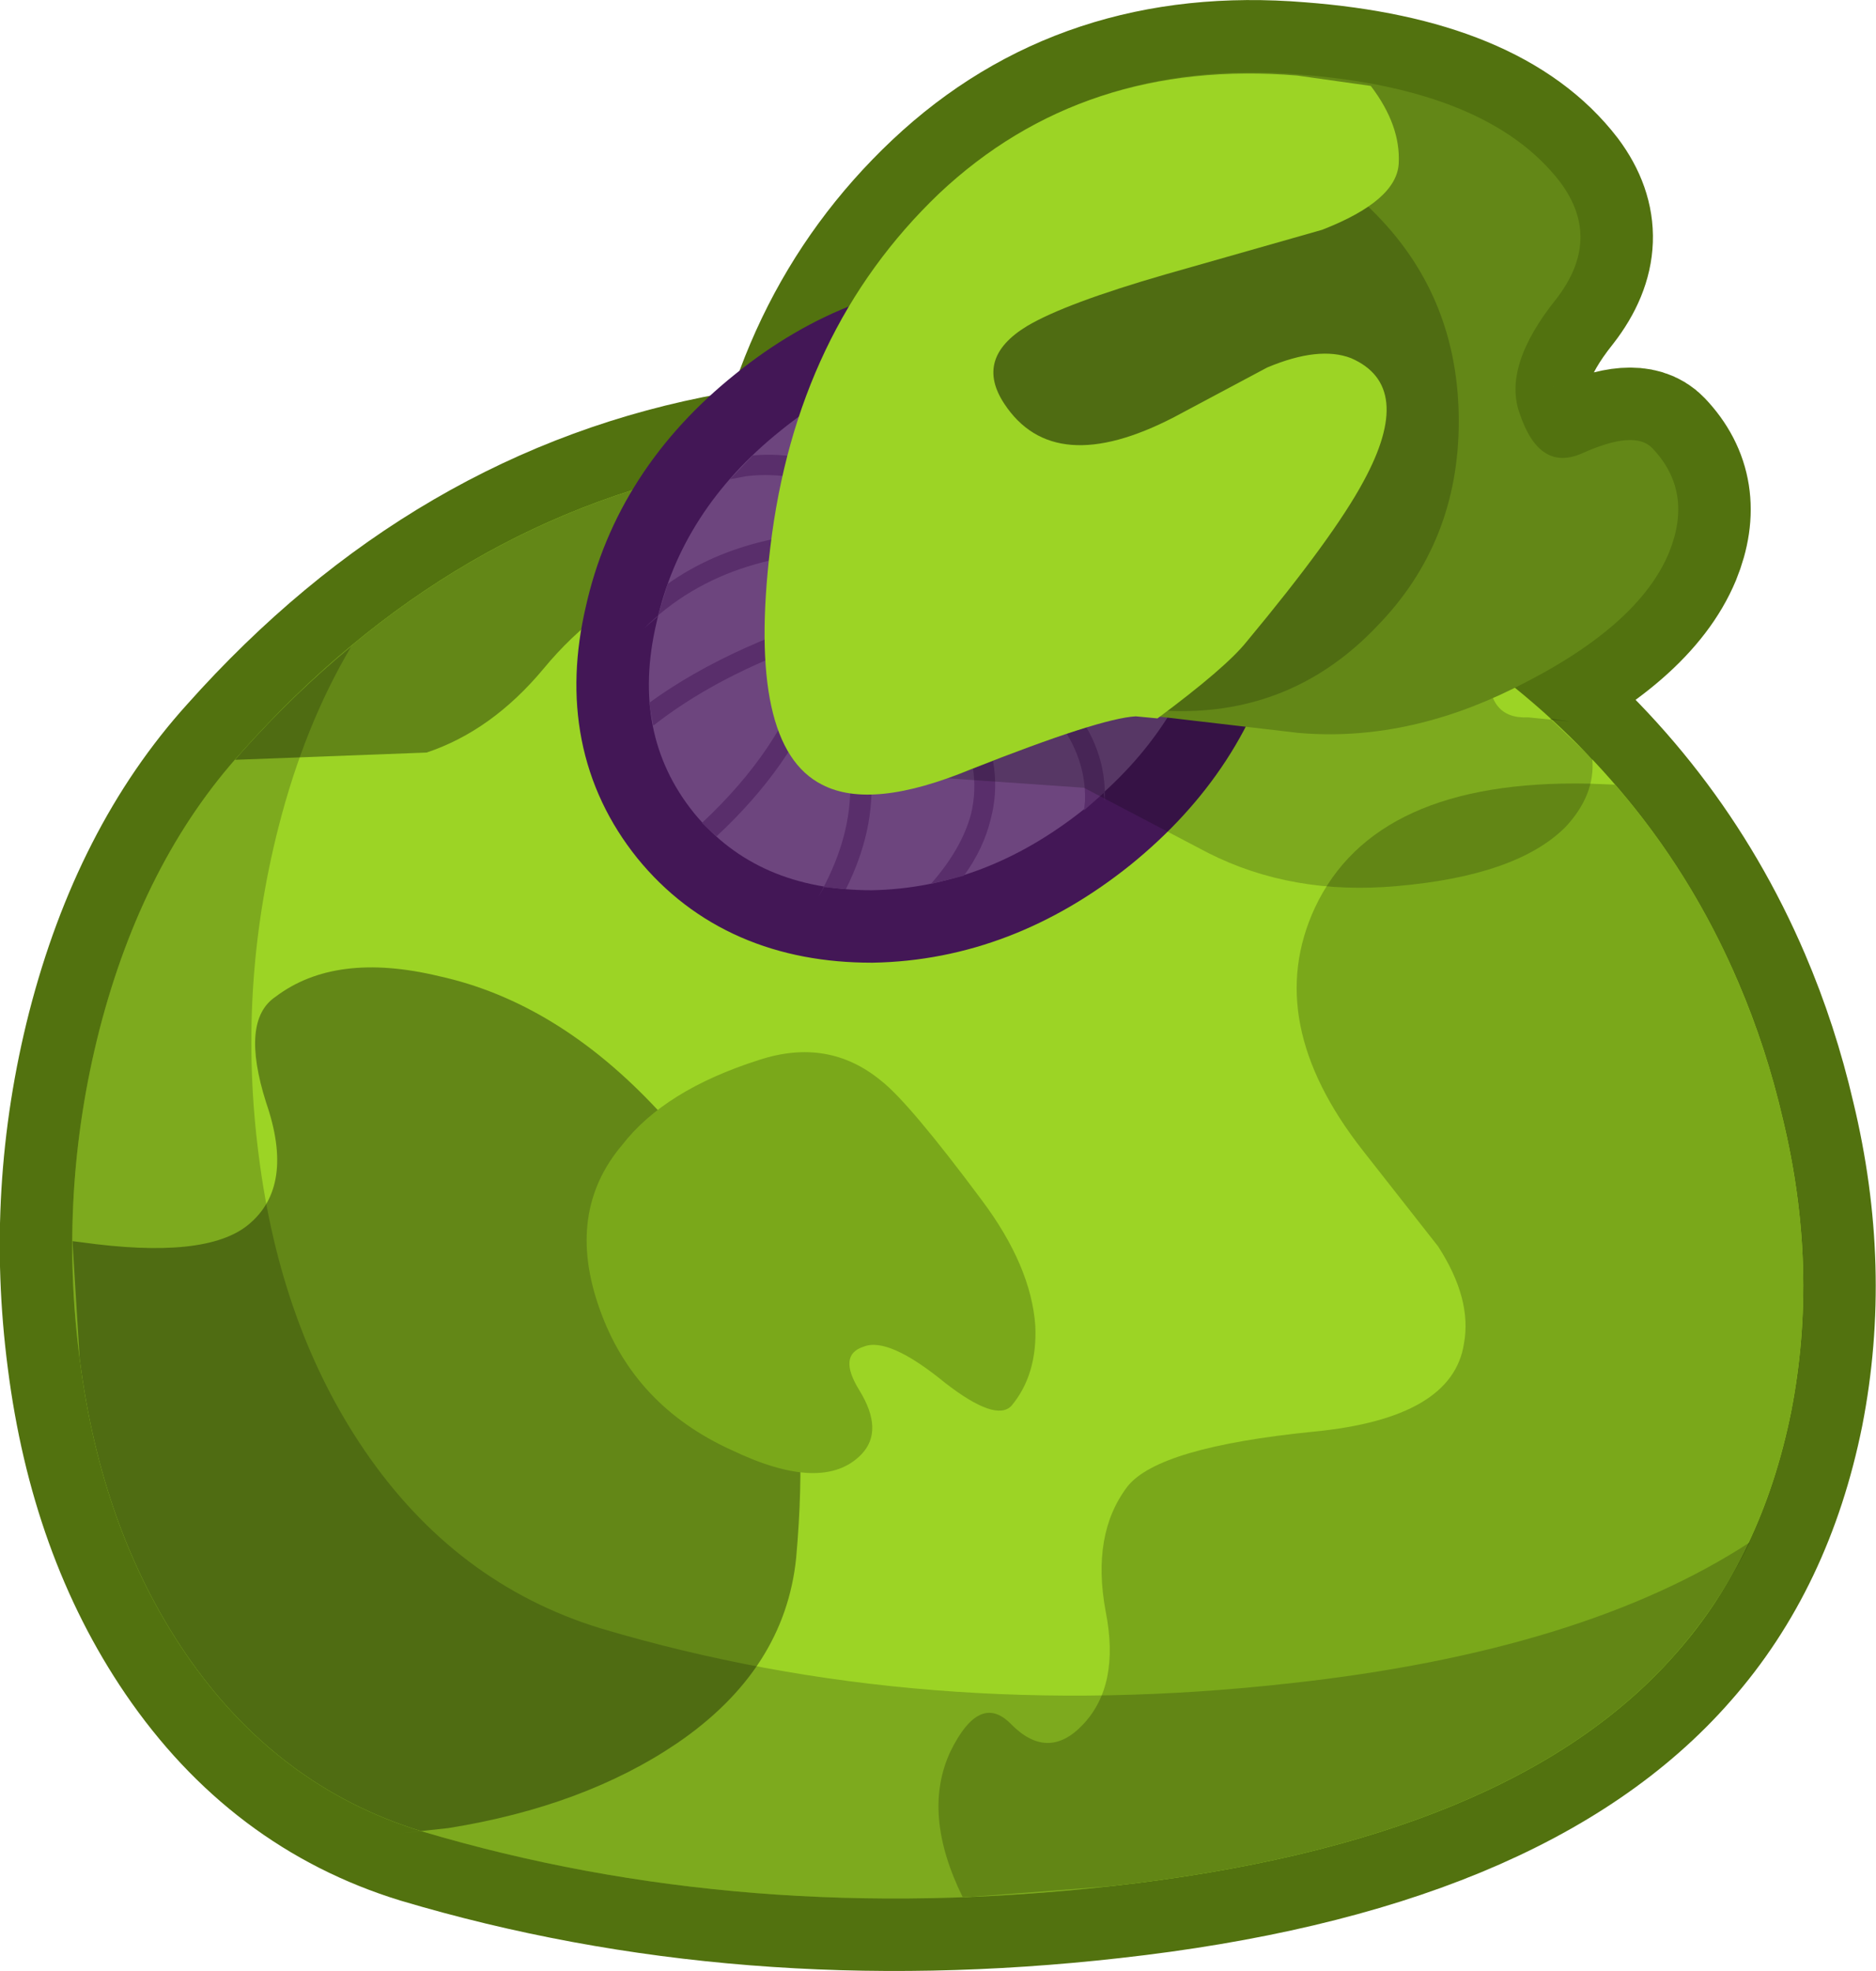 <?xml version="1.0" encoding="UTF-8" standalone="no"?>
<svg xmlns:xlink="http://www.w3.org/1999/xlink" height="95.2px" width="90.6px" xmlns="http://www.w3.org/2000/svg">
  <g transform="matrix(1.0, 0.0, 0.0, 1.0, 67.75, 65.1)">
    <path d="M-1.45 -36.5 Q2.0 -34.6 4.95 -32.25 12.5 -26.3 16.2 -17.65 17.55 -14.5 18.35 -11.05 20.1 -3.8 18.75 3.1 17.35 10.05 13.2 14.75 5.25 23.85 -14.05 26.0 -31.8 28.0 -47.4 23.35 -54.4 21.2 -58.8 14.75 -62.85 8.8 -63.9 0.55 -64.95 -7.5 -62.95 -15.35 -60.85 -23.5 -56.1 -28.75 -45.9 -40.2 -32.25 -42.65 -17.35 -45.3 -1.45 -36.5" fill="#9cd425" fill-rule="evenodd" stroke="none"/>
    <path d="M-1.45 -36.5 Q-17.35 -45.3 -32.25 -42.65 -45.9 -40.2 -56.1 -28.75 -60.85 -23.5 -62.95 -15.35 -64.95 -7.5 -63.9 0.55 -62.85 8.8 -58.8 14.75 -54.4 21.2 -47.4 23.35 -31.8 28.0 -14.05 26.0 5.25 23.85 13.2 14.75 17.35 10.05 18.75 3.1 20.1 -3.8 18.35 -11.05 17.55 -14.5 16.2 -17.65 12.5 -26.3 4.95 -32.25 2.0 -34.6 -1.45 -36.5 Z" fill="none" stroke="#52720f" stroke-linecap="round" stroke-linejoin="round" stroke-width="7.0"/>
    <path d="M-27.95 -27.3 Q-25.55 -26.0 -20.7 -28.0 -14.5 -30.45 -12.75 -30.6 L-5.05 -29.7 Q0.1 -29.25 5.35 -31.85 11.35 -34.8 12.85 -38.4 14.05 -41.35 12.05 -43.45 11.2 -44.35 8.65 -43.2 6.6 -42.3 5.65 -45.1 4.8 -47.4 7.4 -50.65 9.65 -53.55 7.6 -56.3 4.15 -60.8 -5.0 -61.5 -15.3 -62.35 -22.25 -55.8 -29.25 -49.2 -30.45 -38.7 -31.55 -29.1 -27.95 -27.3" fill="#638717" fill-rule="evenodd" stroke="none"/>
    <path d="M-27.95 -27.3 Q-31.55 -29.1 -30.45 -38.7 -29.25 -49.2 -22.25 -55.8 -15.3 -62.35 -5.0 -61.5 4.15 -60.8 7.6 -56.3 9.65 -53.55 7.4 -50.65 4.8 -47.4 5.65 -45.1 6.6 -42.3 8.65 -43.2 11.2 -44.35 12.05 -43.45 14.05 -41.35 12.85 -38.4 11.35 -34.8 5.35 -31.85 0.1 -29.25 -5.05 -29.7 L-12.75 -30.6 Q-14.5 -30.45 -20.7 -28.0 -25.55 -26.0 -27.95 -27.3 Z" fill="none" stroke="#52720f" stroke-linecap="round" stroke-linejoin="round" stroke-width="7.0"/>
    <path d="M-1.45 -36.5 Q2.0 -34.6 4.95 -32.25 12.5 -26.3 16.2 -17.65 17.55 -14.5 18.35 -11.05 20.1 -3.8 18.75 3.1 17.35 10.05 13.2 14.75 5.25 23.85 -14.05 26.0 -31.8 28.0 -47.4 23.35 -54.4 21.2 -58.8 14.75 -62.85 8.8 -63.9 0.55 -64.95 -7.5 -62.95 -15.35 -60.85 -23.5 -56.1 -28.75 -45.9 -40.2 -32.25 -42.65 -17.35 -45.3 -1.45 -36.5" fill="#9cd425" fill-rule="evenodd" stroke="none"/>
    <path d="M8.95 -27.25 L10.25 -27.2 Q13.95 -22.95 16.2 -17.65 17.55 -14.5 18.35 -11.05 20.1 -3.8 18.75 3.1 17.35 10.05 13.2 14.75 5.25 23.85 -14.05 26.0 L-21.25 26.55 Q-23.25 22.5 -21.85 19.5 -20.45 16.65 -18.95 18.15 -17.15 20.0 -15.45 18.2 -13.65 16.3 -14.35 12.75 -15.05 9.0 -13.3 6.7 -11.8 4.8 -4.3 4.05 2.4 3.4 2.95 -0.2 3.35 -2.35 1.7 -4.9 L-1.95 -9.55 Q-6.8 -15.75 -4.25 -21.25 -1.35 -27.45 8.95 -27.25" fill="#7aa81a" fill-rule="evenodd" stroke="none"/>
    <path d="M-54.9 -11.85 Q-56.15 -15.8 -54.45 -16.95 -51.55 -19.15 -46.55 -17.95 -40.85 -16.7 -36.0 -11.5 -31.15 -6.35 -29.85 -0.8 -28.7 3.45 -29.3 10.15 -29.85 15.55 -35.05 19.1 -39.55 22.15 -46.1 23.2 L-48.4 23.45 -47.4 23.35 Q-54.4 21.2 -58.8 14.75 -62.85 8.8 -63.9 0.55 L-64.25 -5.15 -63.85 -5.1 Q-57.8 -4.25 -55.75 -5.95 -53.5 -7.8 -54.9 -11.85" fill="#638717" fill-rule="evenodd" stroke="none"/>
    <path d="M-31.1 -13.9 Q-27.75 -15.0 -25.2 -12.9 -23.85 -11.85 -20.35 -7.15 -17.95 -3.95 -17.75 -1.05 -17.65 1.3 -18.9 2.8 -19.65 3.6 -22.1 1.7 -24.85 -0.55 -26.05 -0.05 -27.3 0.35 -26.25 2.05 -25.05 4.0 -26.15 5.15 -28.0 7.05 -32.4 4.95 -37.15 2.8 -38.8 -1.9 -40.45 -6.55 -37.7 -9.8 -35.65 -12.45 -31.1 -13.9" fill="#7aa81a" fill-rule="evenodd" stroke="none"/>
    <path d="M-41.5 -32.8 Q-44.0 -29.8 -47.15 -28.75 L-56.4 -28.4 -56.1 -28.75 Q-45.9 -40.2 -32.25 -42.65 -24.3 -44.1 -16.0 -42.25 L-16.1 -42.0 Q-18.75 -36.4 -22.9 -35.4 -26.05 -34.65 -29.1 -36.75 -31.85 -38.65 -35.45 -37.25 -38.9 -35.95 -41.5 -32.8" fill="#638717" fill-rule="evenodd" stroke="none"/>
    <path d="M-30.05 -44.3 Q-34.85 -40.45 -36.05 -35.0 -37.3 -29.65 -34.25 -25.85 -31.2 -22.1 -25.65 -22.1 -20.15 -22.2 -15.35 -26.05 -10.6 -29.9 -9.35 -35.25 -8.15 -40.7 -11.2 -44.45 -14.25 -48.25 -19.75 -48.15 -25.3 -48.15 -30.05 -44.3" fill="#431756" fill-rule="evenodd" stroke="none"/>
    <path d="M-30.05 -44.3 Q-34.85 -40.45 -36.05 -35.0 -37.3 -29.65 -34.25 -25.85 -31.2 -22.1 -25.65 -22.1 -20.15 -22.2 -15.35 -26.05 -10.6 -29.9 -9.35 -35.25 -8.15 -40.7 -11.2 -44.45 -14.25 -48.25 -19.75 -48.15 -25.3 -48.15 -30.05 -44.3 Z" fill="none" stroke="#431756" stroke-linecap="round" stroke-linejoin="round" stroke-width="7.0"/>
    <path d="M-30.05 -44.3 Q-34.85 -40.45 -36.05 -35.0 -37.3 -29.65 -34.25 -25.85 -31.2 -22.1 -25.65 -22.1 -20.15 -22.2 -15.35 -26.05 -10.6 -29.9 -9.35 -35.25 -8.15 -40.7 -11.2 -44.45 -14.25 -48.25 -19.75 -48.15 -25.3 -48.15 -30.05 -44.3" fill="#6d457e" fill-rule="evenodd" stroke="none"/>
    <path d="M-22.4 -34.55 L-22.2 -34.35 Q-15.2 -31.0 -15.35 -26.4 L-15.4 -25.95 -15.35 -26.0 -14.45 -26.8 -14.4 -26.4 Q-14.15 -31.5 -21.75 -35.2 L-22.15 -35.2 -22.45 -34.95 -22.4 -34.55 M-24.55 -35.8 L-24.75 -36.05 -25.15 -36.15 -25.8 -35.9 -25.8 -35.95 -25.85 -35.9 Q-32.35 -34.1 -36.4 -31.15 L-36.2 -30.05 Q-33.4 -32.25 -29.3 -33.8 L-29.2 -33.55 -28.8 -32.9 Q-30.0 -28.95 -33.85 -25.35 L-33.15 -24.7 Q-29.5 -28.1 -28.1 -31.9 -25.2 -27.05 -28.25 -21.75 L-27.95 -22.25 -26.9 -22.15 Q-24.05 -27.85 -27.75 -33.05 L-27.45 -34.4 -27.45 -34.45 -25.85 -34.95 Q-19.8 -30.25 -20.85 -25.8 -21.3 -24.1 -22.8 -22.4 L-21.2 -22.8 Q-20.25 -24.1 -19.9 -25.55 -18.65 -30.35 -24.75 -35.3 L-24.6 -35.4 -24.55 -35.8 M-24.55 -39.2 Q-24.7 -39.4 -24.9 -39.4 -31.4 -39.8 -35.5 -36.9 L-36.0 -35.3 -36.65 -34.75 Q-32.45 -38.9 -25.0 -38.4 L-24.6 -38.55 -24.45 -38.85 -24.55 -39.2 M-22.2 -37.6 L-21.85 -37.4 -21.5 -37.6 -21.35 -37.9 -21.5 -38.3 Q-26.55 -43.55 -31.4 -43.1 L-32.5 -41.95 -31.7 -42.1 Q-27.05 -42.65 -22.2 -37.6" fill="#592e6b" fill-rule="evenodd" stroke="none"/>
    <path d="M8.05 -30.25 L7.1 -30.4 9.15 -28.45 Q9.3 -26.7 7.85 -25.15 5.5 -22.8 -0.3 -22.3 -5.35 -21.85 -9.4 -23.9 L-15.4 -27.05 -22.6 -27.55 Q-27.15 -27.45 -28.7 -29.2 -31.1 -31.85 -27.1 -39.3 L-24.55 -43.25 Q-13.3 -43.05 -1.45 -36.5 1.55 -34.85 4.15 -32.85 4.05 -30.35 6.05 -30.45 L8.05 -30.25" fill="#000000" fill-opacity="0.2" fill-rule="evenodd" stroke="none"/>
    <path d="M-27.95 -27.3 Q-25.55 -26.0 -20.7 -28.0 -14.5 -30.45 -12.75 -30.6 L-5.05 -29.7 Q0.1 -29.25 5.35 -31.85 11.35 -34.8 12.85 -38.4 14.05 -41.35 12.05 -43.45 11.2 -44.35 8.65 -43.2 6.6 -42.3 5.65 -45.1 4.8 -47.4 7.4 -50.65 9.65 -53.55 7.6 -56.3 4.15 -60.8 -5.0 -61.5 -15.3 -62.35 -22.25 -55.8 -29.25 -49.2 -30.45 -38.7 -31.55 -29.1 -27.95 -27.3" fill="#638717" fill-rule="evenodd" stroke="none"/>
    <path d="M-10.7 -58.75 Q-5.15 -58.75 -1.25 -54.7 2.7 -50.65 2.7 -44.75 2.7 -38.9 -1.25 -34.85 -5.15 -30.75 -10.7 -30.75 -16.2 -30.75 -20.15 -34.85 -24.1 -38.9 -24.1 -44.8 -24.1 -50.65 -20.15 -54.7 -16.2 -58.75 -10.7 -58.75" fill="#000000" fill-opacity="0.2" fill-rule="evenodd" stroke="none"/>
    <path d="M-5.1 -61.45 Q-15.45 -62.3 -22.4 -55.75 -29.3 -49.15 -30.55 -38.65 -31.7 -29.05 -28.05 -27.2 -25.65 -25.95 -20.85 -27.95 -14.65 -30.4 -12.9 -30.5 L-11.85 -30.4 Q-8.55 -32.85 -7.55 -34.1 -3.35 -39.15 -1.9 -41.85 0.6 -46.45 -2.5 -47.8 -4.05 -48.4 -6.55 -47.35 L-11.05 -44.95 Q-16.85 -41.95 -19.25 -45.6 -20.7 -47.8 -18.15 -49.35 -16.3 -50.45 -11.45 -51.85 L-3.9 -54.0 Q-0.3 -55.4 -0.2 -57.2 -0.1 -59.05 -1.55 -60.95 L-5.1 -61.45" fill="#9cd425" fill-rule="evenodd" stroke="none"/>
    <path d="M-62.95 -15.35 Q-60.85 -23.5 -56.1 -28.75 -53.55 -31.6 -50.8 -33.85 -53.05 -30.05 -54.3 -25.15 -56.3 -17.3 -55.25 -9.25 -54.2 -1.0 -50.15 4.95 -45.75 11.4 -38.75 13.55 -23.15 18.2 -5.4 16.2 8.7 14.65 16.75 9.4 15.3 12.35 13.2 14.75 5.25 23.85 -14.05 26.0 -31.8 28.0 -47.4 23.35 -54.4 21.2 -58.8 14.75 -62.85 8.8 -63.9 0.55 -64.95 -7.5 -62.95 -15.35" fill="#000000" fill-opacity="0.2" fill-rule="evenodd" stroke="none"/>
  </g>
</svg>
